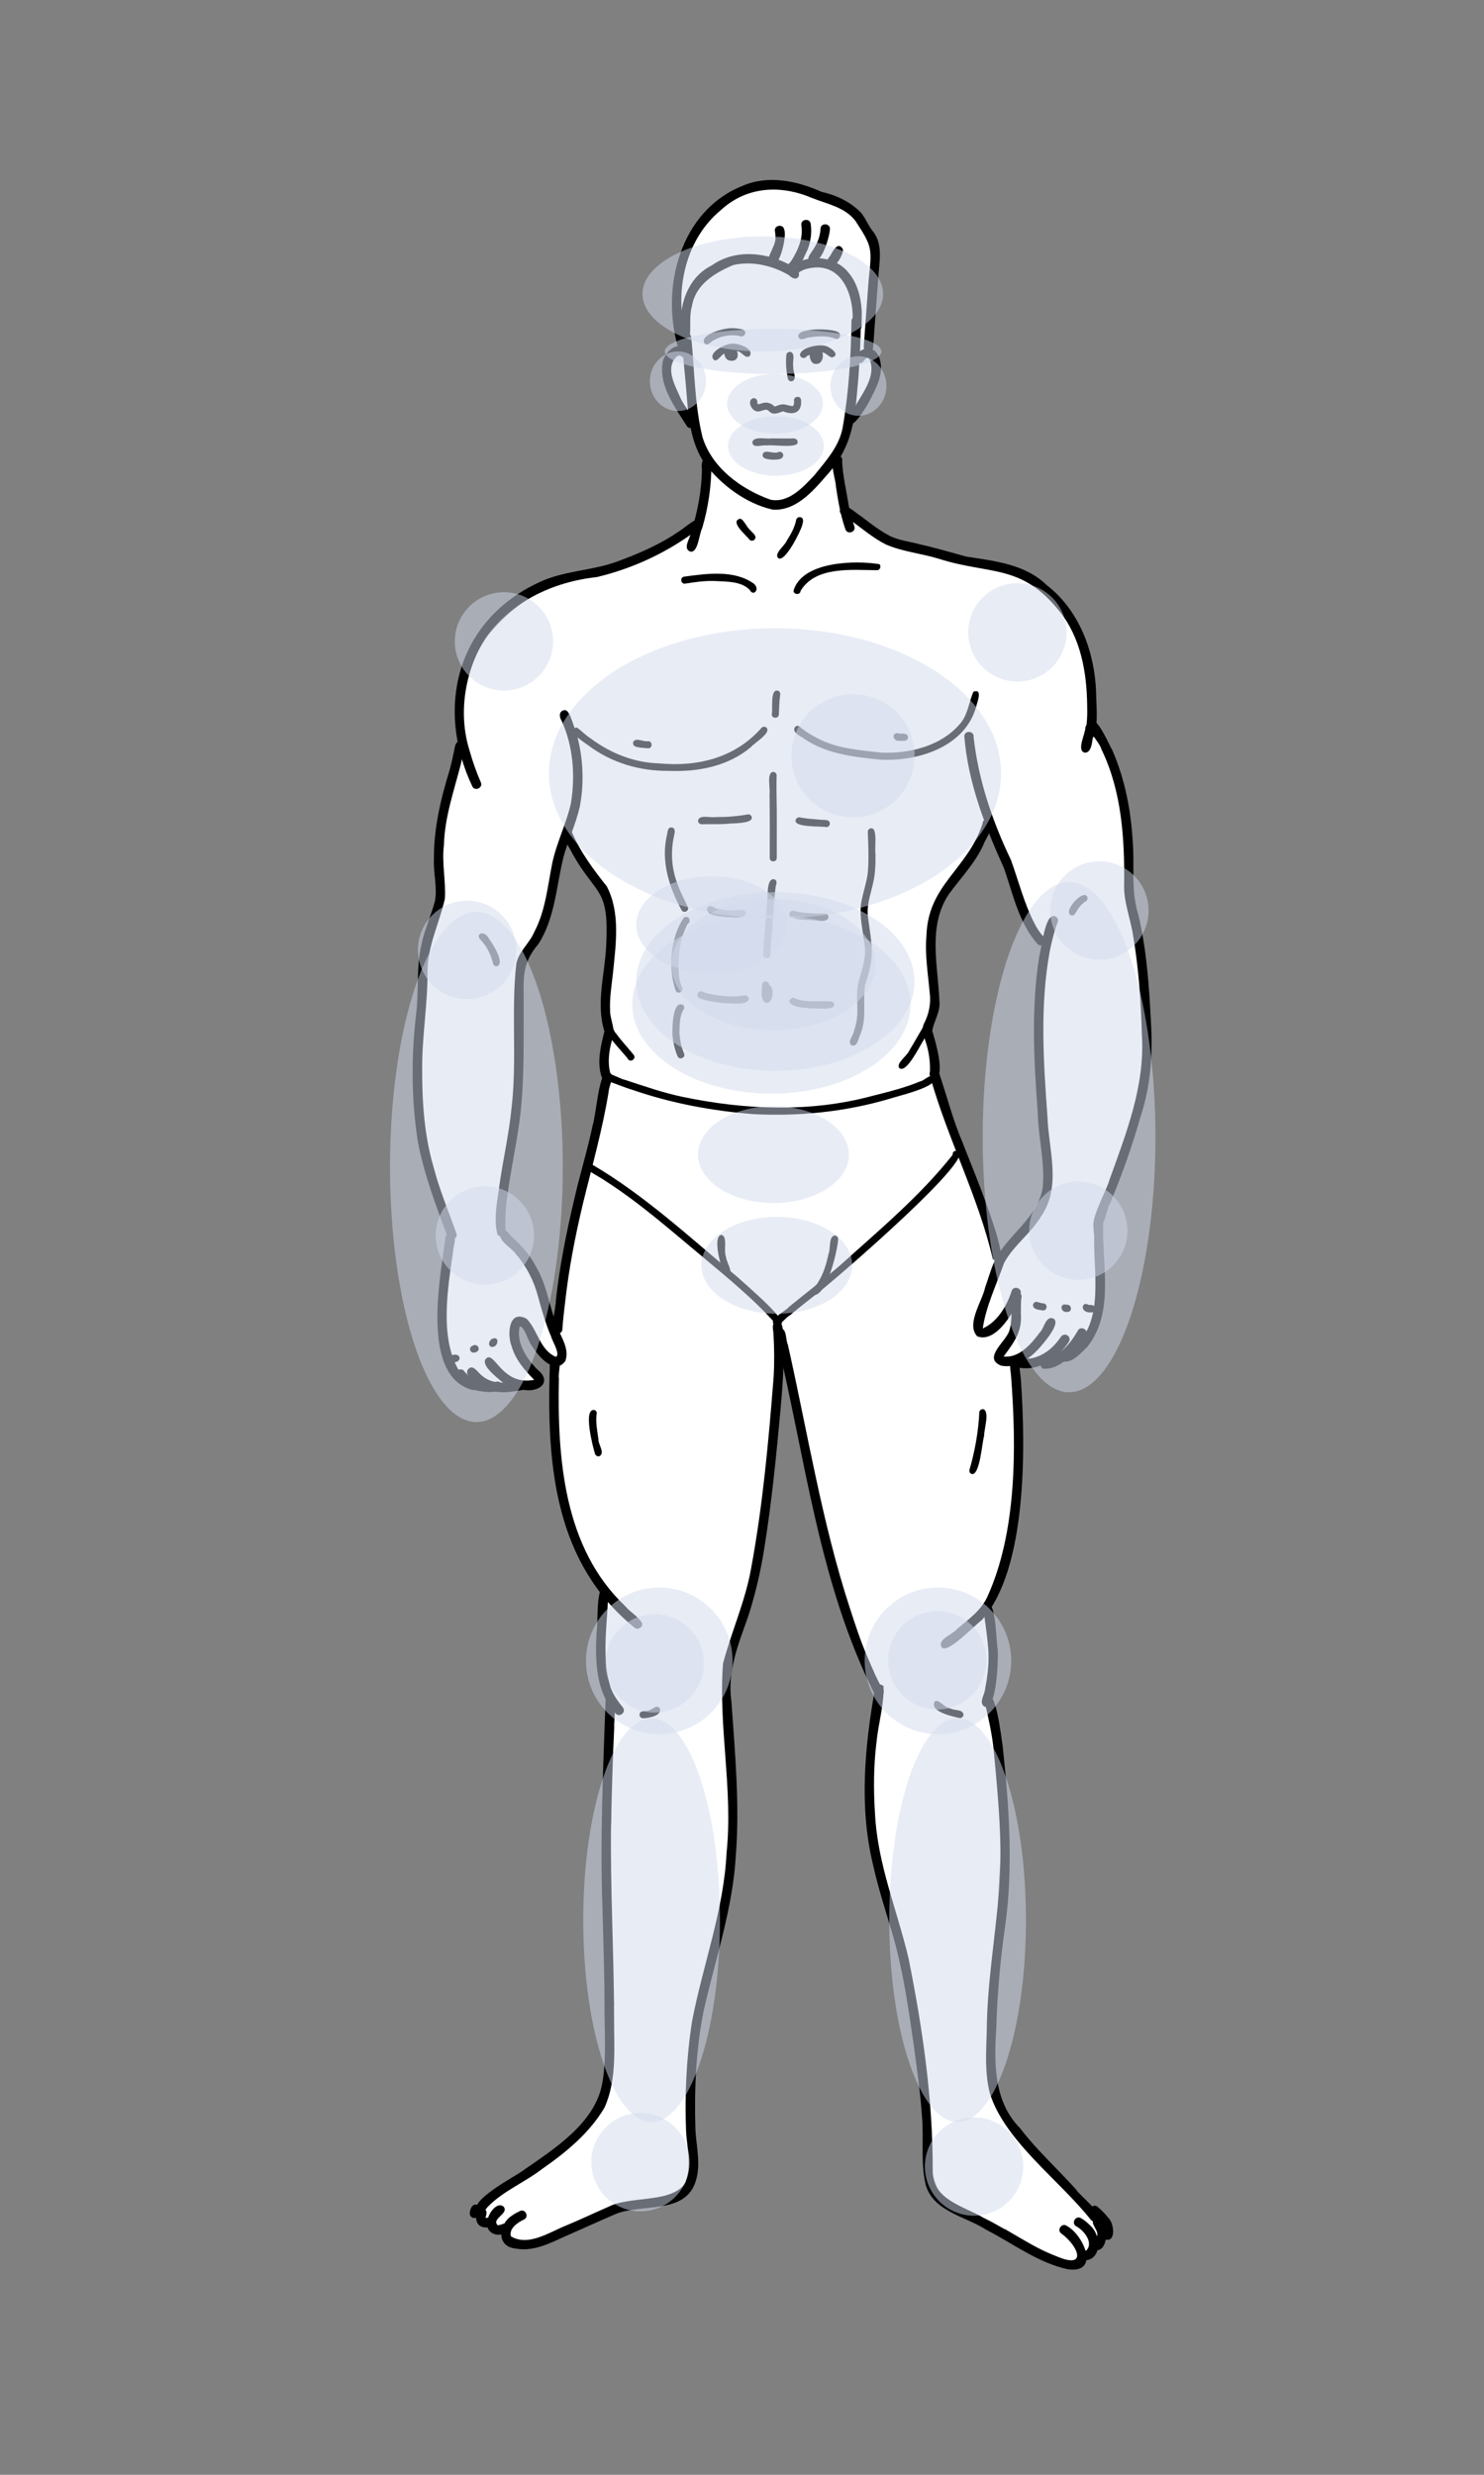 <svg id="eQDbjcCuvNx1" xmlns="http://www.w3.org/2000/svg" xmlns:xlink="http://www.w3.org/1999/xlink" viewBox="0 0 300 500" shape-rendering="geometricPrecision" text-rendering="geometricPrecision" project-id="3ee2de328afb4495810015712701de23" export-id="4456916f873149a389b75b2894769e23" cached="false">
  <rect x="0" y="0" width="300" height="500" fill="#808080" stroke="none"/>
  <g>
    <g>
      <path d="M123.917,191.123c.08-1.556.163-3.113.163-4.67-.441-.724-.12-2.377-.198-3.723-.056-.317-.118-.647-.164-.97-.039-.117-.086-.226-.141-.327-1.068-2.723-3.607-4.517-5.223-6.907-1.646-1.895-2.305-4.433-4.01-6.27-3.306,4.833-3.071,10.88-4.571,16.33-1.024,3.57-3.112,6.669-4.66,10-.618,1.883-.714,4.108-.905,6.021-.551,5.485.138,10.883.442,16.317-.106,3.582-.373,7.167-.761,10.729-.084.657-.18,1.315-.26,1.973-.049.393-.325.657-.651.76-.099,2.963-.414,5.934-.585,8.863-.299,1.173.444,5.527-1.665,4.686-.456,7.159,4.278,7.214,6.615,12.731c1.814,4.181,2.749,8.646,4.269,12.927.245,1.004.682,1.992.992,2.987.526-5.435,1.43-10.849,2.425-16.185c1.016-5.707,1.888-11.477,3.179-17.12.18-.315.459-.452.744-.458.617-6.285,2.84-12.265,3.651-18.499.243-3.637-.57-7.375.475-10.933.619-1.221-.185-2.461-.215-3.734-.42-2.826.444-5.584.738-8.371.164-2.05.215-4.104.316-6.157v0Zm87.184,52.531c2.152-3.902,1.23-8.702.848-12.945-.604-5.747-1.502-11.468-1.789-17.242-.155-6.478.33-13.192.934-19.587.137-.973.159-1.969-.094-2.925-3.155-5.076-4.879-10.843-6.88-16.453-1.419-2.68-2.876-5.337-3.991-8.169-.565,1.371-1.457,2.571-2.249,3.814-1.111,1.895-2.358,3.785-4.102,5.145-2.06,3.622-5.476,7.749-5.558,12.028-.057,4.858.584,9.643.113,14.477-.069,2.47-1.314,4.732-1.536,7.142.357,1.256,1.134,2.365,1.427,3.648.367,1.677.383,3.403.623,5.099.75,3.279,1.754,6.345,2.757,9.497c1.488,4.893,4.272,9.243,5.978,14.055c1.619,4.517,2.365,9.311,3.927,13.848c2.361-4.462,7.218-7.018,9.592-11.432v0Zm20.205-36.259c.82,8.967-1.502,17.573-4.803,25.829-.847,2.437-1.315,4.994-2.27,7.393-.579,1.563-1.384,3.067-1.896,4.638c0,.253-.119.479-.298.641-1.524,5.772,1.191,11.875-.331,17.727-.862,5.27-4.682,10.241-10.254,10.79-.768.117-1.546.149-2.313.271-.531.21-1.232.141-1.474-.452-.766.159-1.818.104-2.376.689-.244.53-.11,1.348-.156,2.019.01.045.017.091.02.141.471,6.394.141,12.827.059,19.234.046,7.681-.726,15.379-3.472,22.601-.77,2.28-1.838,4.524-2.429,6.858.924,3.231.714,6.708.932,10.041-.008,2.703-.74,5.344-.939,8.028.776,3.158,1.444,6.35,1.87,9.579c1.088,7.677,1.7,15.441.999,23.183-.446,6.583-.46,13.172-1.633,19.705-.561,6.713-.641,13.49-.59,20.221.319,4.709,1.646,9.414,4.338,13.331.311.455.621.91.934,1.364.391-.189.902-.138,1.176.259.818,1.197,1.633,2.396,2.447,3.596c1.831,2.761,4.043,5.208,6.521,7.383c3.065,2.938,10.708,7.775,5.326,12.076-.529.566-1.25.884-1.855,1.333-.509,1.306-1.852,2.089-3.164,1.348-4.343-1.974-8.409-4.523-12.529-6.923-.234.299-.624.463-1.073.265-1.803-.809-3.607-1.62-5.432-2.38-1.853-.744-3.827-1.45-5.139-3.037-2.562-2.822-3.408-6.771-3.542-10.477.067-2.036-.545-4.392.179-6.3.023-.032.048-.06.074-.087-.061-.375-.119-.75-.175-1.124-.722-5.73-1.663-11.43-2.306-17.169-.467-8.328-3.206-16.257-4.975-24.356-.146-.544-.259-1.096-.375-1.646-.162-.109-.292-.283-.361-.532-2.634-8.97-3.937-18.42-3.309-27.765.085-3.572.829-7.103.844-10.668-.138-1.926-.673-3.789-1.212-5.634-1.602-5.761-4.316-11.128-6.033-16.852-1.854-6.308-3.549-12.674-4.811-19.13-1.326-6.665-2.795-13.285-3.997-19.97-1.205-5.236-1.884-10.656-4.144-15.554-.224,6.074-.703,12.15-1.187,18.199-.433,5.854-.56,11.739-1.469,17.546-1.391,9.109-2.48,18.413-6.271,26.896-.741,2.095-1.169,4.282-1.659,6.445-.025,4.707-.273,9.411-.139,14.119.254,7.399.991,14.656.999,22.042-.128,5.333-1.35,10.566-2.353,15.785-1.082,4.688-1.842,9.45-3.261,14.053-1.759,6.229-2.234,12.737-2.293,19.184-.005.213-.008.427-.012.64.221.167.368.422.351.732-.056,1-.089,2.001-.122,3.002-.715,5.547,2.493,13.937-4.267,16.611-3.267,1.466-6.975,1.122-10.355,2.171-4.543,1.363-18.489,10.882-22.16,6.7-.355-.497-.377-1.131-.301-1.717-1.266.139-2.861.072-3.586-1.149-2.348-.181-2.625-2.533-.989-3.922c2.62-2.787,6.296-4.191,9.25-6.562c3.384-2.588,6.745-5.228,9.681-8.321c1.679-1.86,3.771-3.435,4.869-5.737.268-.596.604-1.2.654-1.86-.011-.408.218-.695.523-.835.115-.814.209-1.618.268-2.373.227-3.898.073-7.805.022-11.707.074-.865-.382-2.392.591-2.744-.131-3.484-.367-6.964-.677-10.429-.421-8.398-.532-16.827-.531-25.232-.002-.482.298-.777.659-.881.008-7.583.019-15.167-.1-22.746-.119-3.267-1.101-6.236-1.448-9.436-.567-4.704.234-9.431.483-14.131-.009-.336.028-.622.099-.863-6.354-8.238-7.645-16.121-9.3-26.309-1.322-6.743-1.436-13.576-.903-20.387-.434.199-1.012.091-1.259-.387-.041-.108-.081-.216-.12-.324-.507-.311-.808-.951-1.176-1.402-1.042-1.604-1.671-3.464-2.927-4.929-3.695-3.818-3.389,2.201-2.732,4.559.469,2.146,1.369,4.49,3.303,5.709c1.237.5.704,1.773-.205,1.87-.001.001-.002.002-.004.001-.94.378-2.589-.364-3.54-.127-2.24.179-4.462.692-6.721.531-11.468.152-6.603-22.771-5.723-29.831.117-.514.088-1.174.293-1.681-4.138-10.92-7.24-22.377-6.768-34.128.151-4.197.732-8.589,1.082-12.727.186-3.765.027-7.568.846-11.277.687-3.928,2.822-7.595,2.58-11.658-.231-9.342.968-18.837,3.918-27.711.17-2.954-.616-5.926-.138-8.891.632-5.037,2.635-9.921,5.622-14.019c2.44-2.957,5.326-5.614,8.621-7.595.226-.226.556-.391.92-.529.269-.149.539-.292.814-.431c1.165-.465,3.091-1.894,4.458-1.654.524-.221,1.048-.44,1.577-.646c2.746-.992,5.58-1.803,8.423-2.427.239-.002.432.07.578.186.406-.161.813-.324,1.219-.486c7.04-3.363,14.174-4.339,16.942-10.993.231-1.243.461-2.487.738-3.721.731-2.66.451-5.315-.59-7.832-.663-2.701-2.037-5.109-3.351-7.547c0,0-.001,0-.001-.001-.042-.048-.079-.101-.113-.16-.041-.092-.081-.184-.121-.275c0,0,0-.001-.001-.002-.592-1.109-1.163-2.228-1.641-3.387-.442-.61-.513-1.151-.389-1.556-3.362-9.049,1.043-4.83.745-13.562-.211-5.114-1.073-10.608,1.582-15.276c2.826-5.374,7.374-9.644,12.897-12.155c3.591-1.496,7.404-.615,10.937.573c18.917,6.062,12.982,16.209,12.204,30.849.162.153.267.376.268.672-.105,1.165.615,2.243,1.062,3.284c1.121,2.897-1.424,5.429-2.65,7.839-.746,1.849-1.719,3.563-2.748,5.264-.895,2.03-1.456,4.233-1.785,6.424.002,3.481.749,6.902,1.422,10.331c3.334,1.805,5.972,4.753,9.613,6.014c2.455,1.244,5.067,2.084,7.765,2.616c3.684.957,7.385,1.858,11.036,2.858c2.482.691,5.191.511,7.517,1.738c4.511,2.296,7.787,6.39,10.11,10.801c3.63,6.134,3.537,12.529,3.382,19.384.032.326.103.64.204.943c0,.001,0,.001.001,0c.845.48,1.619,1.913,2.207,2.401c1.749,2.321,2.711,5.15,3.52,7.915c1.888,5.345,1.43,11.207,1.301,16.73-.074,3.154.853,6.151,1.607,9.173c1.148,7.739,1.887,15.573,2.27,23.391Z" clip-rule="evenodd" fill="#fff" fill-rule="evenodd"/>
      <g>
        <path d="M156.177,102.956c-5.405-1.219-10.395-4.992-13.743-9.348-2.83-4.149-3.258-9.236-3.642-14.102-.298-3.749-.746-7.491-.945-11.245-.001-1.221,1.908-1.242,1.904,0c.672,6.678.667,13.513,2.259,20.044c1.922,6.244,7.838,10.548,13.77,12.66c3.664.711,6.561-2.532,8.845-4.941c2.332-2.884,5.024-5.848,5.719-9.605c1.24-7.105,1.686-14.324,1.786-21.522-.018-1.219,1.927-1.243,1.905,0-.058,3.788-.22,7.569-.502,11.347-.727,8.024-.841,13.751-6.597,19.998-2.734,3.165-6.19,7.062-10.759,6.714Z" clip-rule="evenodd" fill-rule="evenodd"/>
        <path d="M138.875,86.118c-2.464-3.922-5.963-8.493-4.819-13.375.709-1.937,3.002-3.889,4.922-2.202c1.42.59.115,2.572-1.04,1.594-.712-.745-1.327.055-1.774.663-1.302,2.349.323,5.133,1.28,7.337.794,1.955,2.535,3.564,3.129,5.529-.076.803-1.236,1.131-1.698.454Z" clip-rule="evenodd" fill-rule="evenodd"/>
        <path d="M171.272,85.703c-1.23-1.253,1.434-2.941,1.917-4.153c1.549-2.582,4.066-6.113,2.473-9.141-.816-.476-1.011,1.053-1.83.943-.519,0-.952-.433-.952-.952.091-1.025,1.162-1.699,2.074-1.951c2.944-.479,3.57,3.53,2.897,5.654-.083,1.561-4.859,11.103-6.579,9.6Z" clip-rule="evenodd" fill-rule="evenodd"/>
        <path d="M172.29,66.021c0-.002,0-.004-.001-.006-.005-.036-.007-.073-.005-.073.671-6.049-2.102-13.717-9.526-11.531-.475.167-.922.399-1.342.677-1.05.641-2.031-1.026-.962-1.644c3.351-2.129,8.375-1.607,10.961,1.5c1.852,2.124,2.604,4.979,2.78,7.741.06,1.071-.061,2.14-.009,3.209.014,1.156-1.767,1.271-1.897.122c0-.001.001.005.001.005Z" clip-rule="evenodd" fill-rule="evenodd"/>
        <path d="M137.674,67.885c-.622-5.417.949-11.634,6.178-14.239c4.847-3.472,11.335-2.687,16.313.132c2.428,1.042,1.264,3.771-.688,1.813-3.299-1.94-7.418-2.891-11.193-2.058-3.72,1.546-7.718,3.966-8.392,8.291-.642,2.121-.127,4.475-.521,6.514-.466.657-1.631.364-1.697-.453Z" clip-rule="evenodd" fill-rule="evenodd"/>
        <path d="M159.27,55.091c-1.022-.885.355-1.804.816-2.575.965-1.591,1.807-3.33,1.978-5.206.032-.611.03-1.224-.065-1.829-.18-1.218,1.73-1.482,1.887-.259.264,1.789.012,3.628-.665,5.302-.698,1.289-2.071,5.474-3.951,4.567Z" clip-rule="evenodd" fill-rule="evenodd"/>
        <path d="M163.645,52.813c-1.145-1.083,2.064-2.576,2.239-6.693.158-1.219,2.067-.964,1.887.259-.133,1.631-1.813,7.812-4.126,6.434Z" clip-rule="evenodd" fill-rule="evenodd"/>
        <path d="M167.367,53.65c-.688-.692.06-1.412.487-1.995.53-.983,1.603-3.06,2.578-1.221.034,1.025-1.784,4.434-3.065,3.216Z" clip-rule="evenodd" fill-rule="evenodd"/>
        <path d="M174.614,70.086c.297-4.488.675-8.978.982-13.429.667-6.458.856-6.661-2.691-12.062-2.135-2.768-5.746-3.382-8.797-4.615-6.38-2.703-13.246-2.323-18.484,2.559-6.611,5.498-8.902,14.729-7.494,22.957-.108,1.288,1.601,5.006.093,5.328-.503.139-1.031-.166-1.171-.665-3.488-12.145.437-27.535,13.001-32.589c5.245-2.285,11.06-1.038,16.093,1.214c2.968.64,5.905,2.066,8,4.289.942,1.183,1.433,2.654,2.427,3.803c1.964,2.616,1.176,6.058.996,9.079-.369,4.694-.72,9.491-1.049,14.131c0,1.219-1.91,1.242-1.906,0Z" clip-rule="evenodd" fill-rule="evenodd"/>
        <path d="M155.681,53.752c-1.657-.615,1.301-3.981,1.076-5.81.02-.427-.031-.851-.104-1.271-.184-1.217,1.724-1.483,1.887-.259.564,1.32-.965,8.114-2.859,7.34Z" clip-rule="evenodd" fill-rule="evenodd"/>
        <path d="M139.508,111.435c-1.541-.666.008-2.616.143-3.761c1.372-4.157,2.194-8.525,2.243-12.908-.405-3.174,2.398-3.083,1.925-.893-.012,4.347-.635,8.692-1.877,12.861-.619,1.118-.809,5.098-2.434,4.701Z" clip-rule="evenodd" fill-rule="evenodd"/>
        <path d="M170.886,106.887c-.973-2.779-1.457-5.688-1.899-8.589.01-1.436-1.927-6.459.594-6.253.497.137.808.672.665,1.172.126,3.004.878,5.991,1.332,8.967.293,1.421.688,2.82,1.146,4.197.341,1.174-1.501,1.706-1.838.506Z" clip-rule="evenodd" fill-rule="evenodd"/>
        <path d="M95.455,158.821c-7.486-15.864-3.077-33.364,13.332-41.075c5.019-2.471,10.739-2.378,15.937-4.277c4.25-1.562,8.635-3.432,12.34-5.989c1.208-.747,2.26-1.751,3.515-2.408c1.439-.576,2.168,1.784.505,1.877-6.035,4.604-13.087,7.907-20.472,9.652-8.864.963-17.398,4.991-22.558,12.448-4.104,6.571-5.475,15.149-3.135,22.579.619,2.2,1.374,4.358,2.292,6.452.494,1.113-1.286,1.895-1.756.741Z" clip-rule="evenodd" fill-rule="evenodd"/>
        <path d="M220.182,149.449c-.503-.069-.899-.561-.815-1.073.372-1.942.48-3.911.412-5.885-.081-6.624-1.291-13.591-5.518-18.893-7.792-9.798-14.044-7.382-24.498-10.712-3.538-1.08-7.327-1.415-10.722-2.903-2.545-1.283-4.868-3.288-7.124-4.895-.673-.658-2.041-.814-2.154-1.87.514-2.376,3.199.454,4.256,1.039c2.031,1.55,3.858,3.004,6.084,4.132c1.88.835,3.96,1.064,5.936,1.601c3.133.708,6.209,1.624,9.303,2.465c5.712.884,11.886,1.514,16.243,5.744c6.59,5.105,9.641,13.342,9.998,21.478-.052,1.712.837,9.942-1.401,9.772Z" clip-rule="evenodd" fill-rule="evenodd"/>
        <path d="M100.601,249.474c-.915-3.159-.041-6.796.358-10.046.753-5.217,1.941-10.369,2.458-15.618c1.132-9.679-.121-19.403.951-29.05.458-2.506,2.667-4.16,3.635-6.455c2.261-4.272,2.686-9.139,3.616-13.802.867-4.226,2.901-8.12,3.816-12.322.877-5.507.44-11.446-1.897-16.554-.49-.703-.595-1.95.481-2.125c1.118-.399,1.785,2.961,2.23,3.75c1.614,5.021,1.962,10.593.95,15.772-.796,3.449-2.321,6.675-3.275,10.077-1.473,5.933-1.692,12.328-5.08,17.622-3.737,4.324-2.876,7.611-2.983,12.914-.025,6.502.112,13.022-.469,19.506-.485,5.773-1.826,11.428-2.645,17.157-.463,2.808-.723,5.655-.519,8.5.047.808-1.079,1.281-1.627.674Z" clip-rule="evenodd" fill-rule="evenodd"/>
        <path d="M90.486,249.873c-2.342-6.274-4.747-12.554-6.002-19.156-1.348-8.551-1.362-17.335-.351-25.924.566-4.641-.014-9.379,1.075-13.971.6-3.033,1.963-5.841,2.726-8.824.495-2.764-.337-5.558-.215-8.344-.061-6.193,1.365-12.209,3.18-18.087.404-1.514.74-3.044,1.034-4.582.086-.404.229-.855.589-1.098.883-.677,2.055.548,1.297,1.394-.239,1.079-.415,2.115-.679,3.18-1.379,5.365-3.258,10.688-3.396,16.275-.465,3.645.427,7.264.184,10.886-1.107,4.872-3.504,9.538-3.509,14.638.062,6.626-1.13,13.161-1.073,19.79-.016,6.719.428,13.482,2.363,19.949c1.165,4.49,2.988,8.768,4.532,13.133.48,1.105-1.29,1.905-1.755.741Z" clip-rule="evenodd" fill-rule="evenodd"/>
        <path d="M105.796,280.784c-1.573-.217-3.122-.724-4.415-1.665-.901-.815-4.451-3.474-3.055-4.692c1.692-1.474,3.167,5.615,9.673,4.354-1.938-1.927-3.805-4.086-4.562-6.77-.947-2.319-.644-7.553,3.026-5.569c2.236,2.275,2.663,6.311,5.906,7.686c0,0,.008.025.008.025.986-.545-.755-3.217-.971-4.134-1.142-2.672-1.928-5.472-2.696-8.269-.81-3.03-2.304-5.914-4.346-8.298-.967-1.362-2.893-2.21-3.332-3.85c0-.519.433-.952.952-.952.855.063,1.117,1.088,1.802,1.506c1.833,1.706,3.491,3.618,4.627,5.864c1.992,3.329,2.512,7.226,3.808,10.833.646,2.651,3.124,5.375,2.045,8.154-2.188,2.948-5.535-1.109-6.761-3.12-.723-.802-1.485-3.963-2.443-3.905-.792,3.23,1.375,6.498,3.568,8.711c3.192,2.563.206,4.715-2.834,4.091Z" clip-rule="evenodd" fill-rule="evenodd"/>
        <path d="M100.263,281.162c-2.265-.276-4.172-1.673-5.645-3.348-.337-.396-.224-1.03.172-1.336.815-.642,1.496.384,2.012.856c3.898,4.312,9.693-.108,9.975,2.529.002.578-.524,1.011-1.088.952-1.787.278-3.618.685-5.426.347Z" clip-rule="evenodd" fill-rule="evenodd"/>
        <path d="M96.701,281.004c-1.3-.185-5.535-2.513-4.286-4.073.357-.357.992-.38,1.347,0c1.631,2.105,4.278,2.777,6.807,2.185.519,0,.952.433.952.953-.163,1.642-3.651,1.134-4.82.935Z" clip-rule="evenodd" fill-rule="evenodd"/>
        <path d="M95.298,280.763c-10.162-2.969-6.356-22.4-5.298-30.297-.043-.668.365-1.39,1.118-1.283c1.553.443.462,2.592.481,3.732-1.087,7.234-2.718,17.197,1.045,23.753.757,1.13,1.995,2.258,3.431,2.216c1.778.335.851,2.37-.777,1.879Z" clip-rule="evenodd" fill-rule="evenodd"/>
        <path d="M209.736,190.713c-3.765-4.235-4.955-10.079-6.768-15.298-3.837-8.451-7.311-17.419-8.033-26.741.165-1.209,2.065-.972,1.887.258.962,8.626,3.78,16.979,7.533,24.779c1.577,4.324,2.663,8.831,4.815,12.934.505.993,1.124,1.932,1.914,2.722.873.853-.481,2.234-1.348,1.346Z" clip-rule="evenodd" fill-rule="evenodd"/>
        <path d="M219.325,152.072c-1.803-.364.133-3.851.096-5.155.3-1.193,2.181-.681,1.837.506-.54,1.247-.204,4.62-1.933,4.649Z" clip-rule="evenodd" fill-rule="evenodd"/>
        <path d="M221.602,248.352c-2.136-.377,2.322-8.248,2.618-9.81c3.398-9.447,7.268-19.139,6.62-29.356-.182-6.669-.632-13.345-1.737-19.926-.51-3.574-1.993-7.002-1.851-10.65.106-9.233-.498-18.812-4.593-27.226-.325-1.542-4.445-5.286-1.756-5.859c1.353.315,3.195,4.72,3.968,6.063c2.539,5.817,3.766,12.172,4.119,18.491.396,4.913-.41,9.937,1.126,14.702c1.68,7.095,2.189,14.408,2.55,21.671.393,6.463-.028,12.928-2.083,19.105-1.667,5.895-3.734,11.679-6.073,17.339-.859,1.196-1.283,5.883-2.908,5.456Z" clip-rule="evenodd" fill-rule="evenodd"/>
        <path d="M197.556,269.988c-2.304-2.463.986-7.046,1.587-9.844.63-1.784,1.128-3.619,1.907-5.345c2.611-5.332,8.655-8.583,9.73-14.77.526-5.043-.877-10.087-.983-15.137-.802-10.591-1.366-21.317.318-31.853.508-1.546,1.154-9.201,3.412-7.804.587.467.325,1.107.064,1.669-.577,1.695-.997,3.435-1.359,5.188-2.042,11.041-1.292,22.394-.484,33.506.233,6.727,2.896,14.111-1.284,20.152-2.063,3.461-5.564,5.857-7.465,9.383-1.506,4.27-3.696,8.814-4.326,13.253c2.902-1.248,4.897-4.573,5.82-7.517.315-1.187,2.175-.683,1.837.506-.869,3.113-4.905,10.139-8.774,8.613Z" clip-rule="evenodd" fill-rule="evenodd"/>
        <path d="M202.348,275.903c-3.745-1.554,1.021-4.865,1.672-7.004.696-2.063.348-4.276.508-6.409-.029-.665.262-1.492,1.048-1.48.664-.012,1.156.729.872,1.331-.078.998-.061,2.001-.075,3.001.296,3.792-1.417,5.869-3.486,8.73c3.214.326,5.613-2.592,7.357-4.918.858-.828,1.167-3.417,2.718-2.748c1.646.963-2.249,5.252-3.083,6.206-1.931,2.014-4.596,3.927-7.531,3.291Z" clip-rule="evenodd" fill-rule="evenodd"/>
        <path d="M207.192,276.437c-1.129-.007-3.723-.318-2.331-1.935.276-.214.603-.227.93-.161c2.067.541,4.185-.091,5.887-1.31c1.075-.75,1.946-1.746,2.703-2.81.248-.497.88-.752,1.374-.449.43.252.628.87.341,1.303-1.94,2.971-5.222,5.47-8.904,5.362Z" clip-rule="evenodd" fill-rule="evenodd"/>
        <path d="M210.932,276.541c-.767-.276-.752-1.473,0-1.755c1.016-.07,1.903-.543,2.754-1.099c1.775-1.239,3.161-2.992,4.213-4.87.603-1.07,2.27-.104,1.645.962-1.773,2.97-4.823,6.936-8.612,6.762Z" clip-rule="evenodd" fill-rule="evenodd"/>
        <path d="M214.916,275.049c-.712-.381-.572-1.562.228-1.741c8.404-4.206,5.955-15.275,6.037-22.987.171-1.182-.805-3.678.882-3.916.513,0,.959.433.953.952-.273,8.188,2.333,17.82-3.22,24.765-1.221,1.147-3.063,3.368-4.88,2.927Z" clip-rule="evenodd" fill-rule="evenodd"/>
        <path d="M121.508,217.211c-.816-2.947-.032-5.975.678-8.828-1.779-5.716.129-11.643.363-17.447.574-11.702-1.87-9.758-6.743-18.307-.697-1.434-1.757-2.786-2.078-4.359-.012-1.155,1.785-1.275,1.899-.106c1.74,4.035,4.331,7.516,7.046,10.917c2.743,5.289,1.838,11.564,1.273,17.268-.274,2.578-.729,5.161-.614,7.762-.02,2.051,1.323,4.053.384,6.033-.593,2.114-.911,4.403-.373,6.561.335,1.17-1.514,1.71-1.835.506Z" clip-rule="evenodd" fill-rule="evenodd"/>
        <path d="M187.971,216.913c.128-2.09-.132-4.191-.761-6.189-.412-1.322-1.092-2.772-.329-4.1.908-1.78,1.33-3.95,1.079-5.896-.337-3.845-.998-7.684-.681-11.557.265-10.441,8.252-13.38,11.353-22.762-.024-.875,1.19-1.3,1.709-.581.64,1.561-1.022,3.374-1.537,4.843-1.678,3.705-4.525,6.637-6.907,9.871-4.457,6.502-2.249,14.614-1.979,21.897.168,2.093-1.178,3.922-1.456,5.853.484,1.563,2.862,9.357.46,9.572-.5.001-.975-.432-.951-.951Z" clip-rule="evenodd" fill-rule="evenodd"/>
        <path d="M112.61,269.449c-1.736-.16-.15-5.393-.241-6.718.76-6.88,2.11-13.674,3.715-20.403c1.122-5.005,2.685-9.936,3.719-14.955.697-2.073,1.195-10.051,2.753-10.704c2.257-.19.503,2.676.492,3.853-1.254,7.765-3.429,15.311-5.272,22.944-1.531,6.448-2.795,12.962-3.522,19.554-.229,1.868-.452,3.737-.569,5.616-.038.516-.582.879-1.075.813v0Zm10.491-50.957c.103-.032.2-.084.286-.152-.086.063-.182.113-.286.152Z" clip-rule="evenodd" fill-rule="evenodd"/>
        <path d="M128.296,328.86c-15.961-12.888-17.708-32.313-17.191-51.443.131-1.07-.342-3.331,1.344-3.099c1.324.422.308,3.02.537,4.142-.335,16.134.951,34.273,13.4,46.033c1.087,1.313,2.686,2.086,3.435,3.484.143.797-.9,1.427-1.525.883Z" clip-rule="evenodd" fill-rule="evenodd"/>
        <path d="M124.416,346.138c-3.972-4.312-4.102-10.475-3.834-16.012.362-3.072-.031-6.146.821-9.019.314-.404.932-.497,1.336-.172.637.468.214,1.17.191,1.788-.23,6.081-1.319,12.282.504,18.202.543,1.505,1.485,2.819,2.49,4.048.761.959-.753,2.152-1.508,1.165Z" clip-rule="evenodd" fill-rule="evenodd"/>
        <path d="M96.585,447.121c-2.371-2.354,7.461-7.294,9.123-8.577c6.279-4.369,14.467-9.479,16.018-17.5.955-5.27.43-10.658.482-15.982-.014-6.469-.248-12.934-.413-19.4-.514-14.09.128-28.366.632-42.348c2.778-1.882,1.598,4.362,1.738,5.661-.301,6.482-.486,12.969-.632,19.456-.192,13.019.585,26.025.607,39.042-.048,6.121.647,12.573-1.923,18.314-3.003,5.124-7.777,9.059-12.606,12.409-3.54,2.734-7.875,4.449-11.01,7.663-.555.597-1.025,1.805-2.016,1.262Z" clip-rule="evenodd" fill-rule="evenodd"/>
        <path d="M104.178,454.278c-3.937-.414-3.402-4.956-.657-6.66.5-.366,1.058-.659,1.616-.924c1.128-.495,1.88,1.276.742,1.755-1.262.586-3.104,1.855-2.56,3.451-.031-.025-.045-.099-.069-.101c3.525,2.175,7.853-.838,11.229-2.182c2.905-1.205,5.738-2.559,8.618-3.809c4.25-2.253,14.189-.608,15.596-5.309c1.153-3.19.184-6.571.004-9.839-.293-7.402.063-14.886,1.194-22.21c2.17-11.404,6.426-22.448,6.991-34.132c1.329-12.858-1.696-25.477-.719-38.219c1.702-6.448,4.49-12.561,5.667-19.155c2.363-12.75,3.536-25.694,4.554-38.611.182-2.926.154-5.863-.018-8.789-.004-.922-.576-2.231.667-2.499c1.661-.011,1.064,2.374,1.29,3.465.267,4.699-.107,9.391-.517,14.07-.863,9.424-1.788,18.848-3.293,28.196-.734,4.694-1.816,9.333-3.281,13.853-1.999,5.631-4.257,11.117-3.365,17.188.714,10.413,1.703,20.806.87,31.238-.618,10.651-4.192,20.948-6.501,31.263-1.581,7.936-1.907,16.119-1.643,24.193.236,3.518,1.186,7.167-.094,10.59-2.396,6.425-11.209,3.978-16.386,6.364-3.377,1.446-6.715,2.989-10.088,4.453-3.06,1.418-6.391,3.052-9.847,2.36Z" clip-rule="evenodd" fill-rule="evenodd"/>
        <path d="M100.259,451.452c-4.059-.973-.24-7.388,1.574-5.595c1.067,1.405-2.559,2.393-1.216,3.724.8.038,1.842-.998,2.356.167.441,1.38-1.695,1.906-2.714,1.704Z" clip-rule="evenodd" fill-rule="evenodd"/>
        <path d="M97.546,449.927c-1.382-.348-1.557-2.087-.989-3.184.208-.474.765-.712,1.248-.507.848.353.502,1.203.34,1.861c2.584-.389,1.913,2.535-.599,1.83Z" clip-rule="evenodd" fill-rule="evenodd"/>
        <path d="M94.977,447.2c0-.837.498-2.13,1.546-1.718.759.315.588,1.109.358,1.718.012,1.233-1.915,1.233-1.904,0Z" clip-rule="evenodd" fill-rule="evenodd"/>
        <path d="M200.704,254.376c-2.955-12.697-9.167-24.34-12.664-36.877-.652-1.58,1.665-1.974,1.928-.35c1.54,4.637,2.759,9.379,4.706,13.878.466,1.491,11.941,28.412,6.03,23.349Z" clip-rule="evenodd" fill-rule="evenodd"/>
        <path d="M190.334,332.757c-.891-1.535,2.274-2.543,3.074-3.586c2.272-1.932,4.864-3.719,6.16-6.499c6.009-13.117,5.908-30.203,4.844-44.411-.065-1.043-.328-2.107-.16-3.147.246-1.048,1.912-.893,1.893.222-.116,1.173.167,2.361.245,3.536.922,13.355,1.33,38.21-7.938,48.471-1.332.9-7.072,7.079-8.118,5.414Z" clip-rule="evenodd" fill-rule="evenodd"/>
        <path d="M199.16,344.859c-1.523-.657-.003-2.597.007-3.772.493-2.466.767-4.985.651-7.501-.159-2.228-.464-4.443-.764-6.655-.072-.949-.806-2.678.685-2.801c1.633-.289,1.629,7.728,1.965,9.179.104,1.818-.165,11.956-2.544,11.55Z" clip-rule="evenodd" fill-rule="evenodd"/>
        <path d="M220.519,448.486c-6.29-7.977-17.32-15.823-20.396-25.498-1.066-4.093-.777-8.356-.647-12.538.057-9.536,1.713-19.008,2.5-28.472.747-9.39-.201-18.792-1.07-28.133-.34-3.559-1.112-6.807-1.89-10.205c2.148-4.683,3.457,8.005,3.685,9.161c1.288,12.116,2.184,24.365.479,36.487-.961,6.674-1.569,13.389-1.763,20.13-.462,7.215-.641,15.089,4.829,20.594c3.384,4.44,7.551,8.184,11.27,12.329.82,1.372,5.909,5.063,4.338,6.317-.416.325-.999.228-1.335-.172Z" clip-rule="evenodd" fill-rule="evenodd"/>
        <path d="M176.867,342.363c-11.421-22.506-14.073-48.172-19.985-72.407-.283-.691-.058-1.666.83-1.665c1.437.219,1.05,2.33,1.559,3.378c3.994,17.732,6.848,35.784,12.491,53.097c1.115,3.452,2.244,6.901,3.698,10.229.972,2.257,1.835,4.372,3.052,6.407.625,1.031-1.016,2.049-1.645.961Z" clip-rule="evenodd" fill-rule="evenodd"/>
        <path d="M215.825,458.472c-6.013-1.326-11.011-5.175-16.402-7.949-4.278-2.775-10.884-3.713-12.333-9.285-1.022-4.497-.284-9.198-.72-13.768-.314-4.768-1.025-9.496-1.639-14.232-1.089-7.483-2.14-15.019-4.252-22.296-1.394-4.726-2.935-9.418-3.999-14.233-2.824-11.669-1.673-23.76.385-35.446.123-.813,1.206-1.288,1.759-.549.117,3.645-1.081,7.564-1.437,11.301-.588,4.692-.615,9.67-.303,14.34.459,10.132,4.485,19.563,6.79,29.326c2.833,14.122,4.926,28.457,4.882,42.883-.124,5.862,6.21,7.112,10.293,9.524c4.992,2.434,9.541,5.798,14.75,7.768c6.336,2.724,4.406-2.105.935-4.617-.996-.757.199-2.254,1.163-1.507c3.47,1.926,6.758,9.697.128,8.74v0ZM178.453,342.05c.054-.046.128-.116.16-.159.018-.026.036-.053.054-.079.006-.011.012-.023.017-.034-.059.101-.137.193-.231.272v0Z" clip-rule="evenodd" fill-rule="evenodd"/>
        <path d="M219.247,456.681c-1.523-.092-1.163-2.597.336-1.979c1.581-1.586-.472-4.095-2.025-4.913-1.071-.607-.102-2.273.961-1.645.742.403,1.362.972,1.954,1.568c2.11,1.849,2.337,6.865-1.226,6.969Z" clip-rule="evenodd" fill-rule="evenodd"/>
        <path d="M221.707,454.636c-1.795-.589-.119-1.755.033-2.782.539-1.35-1.619-2.566-.492-3.674c2.85-1.139,3.303,6.437.459,6.456Z" clip-rule="evenodd" fill-rule="evenodd"/>
        <path d="M223.251,452.406c-1.148-1.862,1.533-1.569-2.555-5.059-.977-.749.198-2.277,1.163-1.509.804.681,1.555,1.419,2.199,2.254c1.194,1.072,1.644,5.214-.807,4.314Z" clip-rule="evenodd" fill-rule="evenodd"/>
        <path d="M144.328,72.708c-1.386-1.346,2.112-3.137,3.257-3.213c1.141-.4,4.997.865,3.983,2.408-.937.758-1.611-1.001-2.656-.971-3.117-.531-3.481,2.423-4.584,1.776Z" clip-rule="evenodd" fill-rule="evenodd"/>
        <path d="M147.387,72.819c-1.105-.234-1.439-2.562.006-2.37c1.678-1.453,2.904,3.074-.006,2.37Z" clip-rule="evenodd" fill-rule="evenodd"/>
        <path d="M161.726,71.626c.225-1.479,3.98-2.159,5.206-1.717.917.22,3.117,1.819,1.254,2.32-.773-.162-1.256-1.069-2.133-1.047-1.047.005-2.096.307-3.006.819-.344.602-1.341.325-1.321-.375Z" clip-rule="evenodd" fill-rule="evenodd"/>
        <path d="M164.888,73.527c-1.415.061-1.743-3.354-.15-3.008c2.082-.853,2.169,3.205.15,3.008Z" clip-rule="evenodd" fill-rule="evenodd"/>
        <path d="M142.417,69.374c-1.109-1.843,4.279-3.176,5.562-3.078.73-.017,1.454.102,2.162.266c1.06.388.334,1.783-.651,1.317-1.855-.387-3.884.007-5.482,1.018-.469.334-1.01,1.043-1.591.477Z" clip-rule="evenodd" fill-rule="evenodd"/>
        <path d="M161.433,68.12c-.702-2.007,6.969-1.795,7.976-1.008.851.354.295,1.682-.556,1.317-1.666-.699-3.566-.498-5.313-.256-.695.041-1.672.835-2.107-.053Z" clip-rule="evenodd" fill-rule="evenodd"/>
        <path d="M155.572,83.189c-.784-1.012-1.752.24-2.709-.119-1.034-.22-1.874-2.252-.581-2.627.386-.05.753.223.805.61-.097,1.71,1.393-.937,3.529,1.097c1.971-.783,1.708-.407,3.596-.078.339-.214.351-.738.307-1.099-.137-.913,1.298-1.111,1.415-.194.251,2.552-1.486,3.219-3.62,2.316-.886.282-1.891.856-2.742.094Z" clip-rule="evenodd" fill-rule="evenodd"/>
        <path d="M159.27,76.52c-.342-1.574-.445-3.217-.306-4.822.055-.386.419-.663.806-.611c1.141.288.337,2.11.601,2.993-.15.904.865,2.48-.222,2.939-.364.1-.786-.12-.879-.499Z" clip-rule="evenodd" fill-rule="evenodd"/>
        <path d="M152.087,89.398c.173-1.38,2.952-.629,3.978-.83c1.311.005,2.622.049,3.934.028.533-.07,1.245.024,1.246.704.24,1.37-5.16.47-6.237.702-.87-.204-2.795.67-2.921-.604v0Zm1.275.435c.084-.103.137-.237.148-.366-.015.137-.068.262-.148.366Z" clip-rule="evenodd" fill-rule="evenodd"/>
        <path d="M155.967,92.864c-.701-.083-2.097-.142-1.749-1.193.496-.975,2.193.189,3.224-.374.377-.098.775.119.879.499.181,1.192-1.564,1.076-2.354,1.068Z" clip-rule="evenodd" fill-rule="evenodd"/>
        <path d="M151.511,109.034c-.601-.867-4.094-3.648-1.915-4.237.721.051,1.374,1.774,2.064,2.295.402.56,1.528,1.187.86,1.942-.271.272-.739.28-1.009,0Z" clip-rule="evenodd" fill-rule="evenodd"/>
        <path d="M157.337,112.762c-.959-.902,1.329-2.519,1.681-3.474.852-1.328,1.642-2.728,1.946-4.291.084-.38.519-.598.879-.499.782.234.456,1.109.305,1.676-.289,1.148-3.488,7.579-4.811,6.588Z" clip-rule="evenodd" fill-rule="evenodd"/>
        <path d="M160.419,119.316c1.749-5.89,12.401-6.157,17.36-5.329.445.413.113,1.252-.505,1.219-5.103-.03-12.401-.859-15.428,4.171-.061.88-1.44.828-1.427-.061Z" clip-rule="evenodd" fill-rule="evenodd"/>
        <path d="M151.553,119.167c-1.771-1.792-4.747-1.639-7.106-1.785-1.995-.063-3.972.216-5.936.536-.91.134-1.115-1.297-.194-1.416c4.526-.607,10.036-1.413,13.984,1.357c1.502,1.131-.003,2.793-.748,1.308Z" clip-rule="evenodd" fill-rule="evenodd"/>
        <path d="M135.18,155.743c-5.881.058-11.594-1.628-16.303-5.191-.821-.591-4.951-3.193-2.225-3.557.938.691,1.741,1.559,2.75,2.191c4.074,3.028,8.853,4.938,13.941,5.053c7.788.731,15.319-1.17,20.621-7.209.275-.275.735-.275,1.01,0c.954,1.068-2.45,3.057-3.117,3.857-4.583,3.929-10.787,5.108-16.677,4.856Z" clip-rule="evenodd" fill-rule="evenodd"/>
        <path d="M156.018,144.32c.268-1.047-.408-5.073,1.201-4.791.388.106.615.532.489.914-.182,1.281-.184,2.586-.261,3.877.003.923-1.442.926-1.429,0Z" clip-rule="evenodd" fill-rule="evenodd"/>
        <path d="M177.808,153.465c-5.197-.536-10.598-1.118-15.057-4.086-.739-.611-2.941-1.422-1.953-2.582.405-.319.875-.076,1.149.278c1.058.843,2.233,1.537,3.441,2.142c3.95,2.076,8.49,2.336,12.843,2.848c5.859.223,12.436-1.454,16.181-6.248c1.293-1.796,1.523-4.123,2.362-6.054c1.883-.747.84,1.992.6,2.859-2.144,8.278-11.87,11.311-19.566,10.843Z" clip-rule="evenodd" fill-rule="evenodd"/>
        <path d="M181.862,149.664c-1.117.214-1.825-1.351-.511-1.558.707.339,2.113-.281,2.21.85-.03.891-1.077.718-1.699.708Z" clip-rule="evenodd" fill-rule="evenodd"/>
        <path d="M131.032,151.186c-.872-.089-1.793-.064-2.621-.378-.355-.158-.534-.572-.38-.936.512-.932,2.024.036,2.897-.122.984-.107,1.096,1.438.104,1.436Z" clip-rule="evenodd" fill-rule="evenodd"/>
        <path d="M155.602,173.335c.002-4.32.031-8.643-.037-12.963.198-1.063-.652-4.261.728-4.425.374,0,.735.325.714.714-.105,3.025.061,6.055.031,9.082.005,2.531-.005,5.061-.007,7.592.006.919-1.438.929-1.429,0Z" clip-rule="evenodd" fill-rule="evenodd"/>
        <path d="M154.278,192.83c.172-3.313.521-6.603.75-9.911.288-1.15-.258-5.679,1.541-5.265.634.27.386.936.24,1.437-.454,3.822-.593,7.669-.961,11.5-.061.752-.103,1.488-.141,2.24.001.92-1.444.926-1.429-.001Z" clip-rule="evenodd" fill-rule="evenodd"/>
        <path d="M154.784,202.583c-1.192-.664-.719-2.541-.724-3.691.112-.869,1.454-.757,1.424.114c1.166.412.837,3.946-.7,3.577Z" clip-rule="evenodd" fill-rule="evenodd"/>
        <path d="M137.741,183.805c-2.515-4.65-4.192-9.95-2.876-15.234.107-.576.121-1.485.938-1.389.796.128.618,1.013.477,1.582-.734,3.309-.552,6.763.723,9.917.561,1.577,1.329,3.062,2.053,4.567.369.838-.947,1.418-1.315.557Z" clip-rule="evenodd" fill-rule="evenodd"/>
        <path d="M136.587,200.131c-1.575-4.456-1.054-10.759,1.626-14.687.942-.725,1.71.642.773,1.268-1.536,2.964-1.958,6.427-1.776,9.73.07,1.073.256,2.145.693,3.133.366.843-.959,1.416-1.316.556Z" clip-rule="evenodd" fill-rule="evenodd"/>
        <path d="M136.977,213.404c-.616-1.424-.933-2.963-1.048-4.506-.013-1.245.03-6.977,2.181-5.847.265.266.287.748,0,1.01-.76,1.377-.708,3.125-.764,4.668.107,1.41.385,2.817.947,4.12.367.844-.96,1.415-1.316.555Z" clip-rule="evenodd" fill-rule="evenodd"/>
        <path d="M172.217,211.22c-1.08-.639.275-1.92.387-2.798.377-1.13.599-2.113.694-3.257.135-2.163-.26-4.36.201-6.499.567-2.386,1.573-4.736,1.355-7.236-.322-2.914-1.115-5.811-.805-8.767.362-2.4,1.337-4.689,1.442-7.138.161-2.485.026-4.981-.059-7.466-.014-.39.335-.714.714-.714c1.305-.078.618,4.162.839,5.154.022,1.966-.021,3.955-.472,5.877-.497,2.274-1.359,4.488-1.06,6.857.816,5.92,1.445,7.842-.566,13.768-.512,3.29.394,6.735-.942,9.912-.419.772-.535,2.602-1.728,2.307Z" clip-rule="evenodd" fill-rule="evenodd"/>
        <path d="M141.114,165.816c.21-1.322,2.545-.539,3.518-.739c2.194.012,4.387-.137,6.546-.544.382-.071.754.239.805.611.171,1.395-4.234,1.114-5.263,1.326-1.481.068-2.964.026-4.446.047-.516.086-1.159-.07-1.16-.701Z" clip-rule="evenodd" fill-rule="evenodd"/>
        <path d="M167.05,167.107c-1.081-.238-6.675.122-6.2-1.453.101-.393.536-.607.916-.491c1.372.237,2.763.346,4.151.454.651.096,1.801-.175,1.847.776.001.378-.326.729-.714.714Z" clip-rule="evenodd" fill-rule="evenodd"/>
        <path d="M146.65,185.301c-1.219-.247-3.192-.105-3.721-1.468-.064-.384.234-.753.611-.805.629.036,1.04.628,1.725.628c1.537.313,3.111.338,4.667.169.387-.04.752.215.806.611.044,1.438-3.116.793-4.088.865Z" clip-rule="evenodd" fill-rule="evenodd"/>
        <path d="M163.202,185.891c-1.099-.11-2.253-.145-3.287-.563-.792-.44-.093-1.678.686-1.253c2.015.467,4.112.507,6.174.499.389-.01.714.333.714.715-.131,1.377-3.276.486-4.287.602Z" clip-rule="evenodd" fill-rule="evenodd"/>
        <path d="M146.101,202.644c-1.586-.171-3.203-.375-4.693-.975-.849-.358-.292-1.689.556-1.316.508.227,1.056.341,1.595.474c1.818.335,3.671.586,5.523.46.745.042,2.046-.634,2.285.437.026,1.547-4.174.912-5.266.92Z" clip-rule="evenodd" fill-rule="evenodd"/>
        <path d="M163.922,203.73c-1.378-.194-3.278-.033-4.252-1.157-.305-.66.57-1.297,1.1-.836c2.414.988,5.154.305,7.6.658c1.475,2.016-3.481,1.222-4.448,1.335Z" clip-rule="evenodd" fill-rule="evenodd"/>
        <path d="M99.652,194.609c-.389-1.742-1.265-3.467-2.511-4.748-1.13-1.211.716-1.979,1.582-.397.696.968,3.516,5.13,1.733,5.756-.383.055-.745-.224-.804-.611Z" clip-rule="evenodd" fill-rule="evenodd"/>
        <path d="M216.587,184.937c-1.893-.595,2.187-5.164,3.118-3.885.234.303.184.771-.128,1.002-2.136,1.26-1.972,3.163-2.99,2.883Z" clip-rule="evenodd" fill-rule="evenodd"/>
        <path d="M126.977,214.004c-.856-1.352-6.676-6.745-4.349-7.888.988-.078,1.176,2.021,1.913,2.68c1.095,1.52,2.396,2.875,3.568,4.335.57.721-.564,1.609-1.132.873Z" clip-rule="evenodd" fill-rule="evenodd"/>
        <path d="M181.818,215.811c-.795-.962,1.619-2.524,1.99-3.54c1.257-2.027,2.357-4.148,3.658-6.148-.012-.303.177-.581.462-.697-.007.003-.014.005-.022.008-.024.012-.049.024-.072.035c2.983-.656-.797,3.682-1.115,4.658-.75,1.095-3.433,6.778-4.901,5.684Z" clip-rule="evenodd" fill-rule="evenodd"/>
        <path d="M152.261,225.092c-8.258-.65-16.466-2.169-24.307-4.868-1.971-.605-3.867-1.424-5.823-2.071-.37-.121-.577-.533-.455-.902.526-1.315,3.629.779,4.68.923c3.86,1.263,7.715,2.621,11.697,3.446c12.601,2.619,25.783,3.176,38.284-.206c3.265-.818,6.55-1.633,9.665-2.928.961-.165,2.033-1.72,2.902-.821.953,1.919-7.622,3.809-9.067,4.33-8.958,2.639-18.266,3.584-27.576,3.097Z" clip-rule="evenodd" fill-rule="evenodd"/>
        <path d="M156.394,267.53c-.868-1.131,2.478-2.642,3.121-3.509c3.488-2.84,7.074-5.558,10.467-8.515c7.839-7.06,16.036-13.891,22.608-22.192-.032-.18.008-.369.109-.521.107-.161.263-.251.446-.302-.025.007-.051.015-.077.022-.015.006-.03.013-.044.019c7.024-.772-25.362,26.986-27.367,28.423-2.001,1.587-4.029,3.14-5.979,4.79-.965.471-2.228,2.61-3.284,1.785Z" clip-rule="evenodd" fill-rule="evenodd"/>
        <path d="M156.84,267.5c-4.472-5.055-9.746-9.317-14.9-13.648-6.301-5.234-12.46-10.691-19.364-15.134-1.297-.913-2.71-1.554-3.942-2.488-.58-.671.439-1.62,1.06-.958c10.776,6.311,19.936,14.907,29.508,22.839.768.791,12.635,10.707,7.638,9.389Z" clip-rule="evenodd" fill-rule="evenodd"/>
        <path d="M193.967,347.099c-1.384-.294-6.161-1.326-5.003-3.337.821-.594,1.946,1.312,3.16,1.403.859.491,2.602.096,2.649,1.323-.051.373-.428.685-.806.611Z" clip-rule="evenodd" fill-rule="evenodd"/>
        <path d="M129.994,347.149c-.39,0-.714-.325-.714-.714.015-.84.929-.677,1.506-.774.904.009,1.792-1.381,2.581-.573.608,1.547-2.267,2.039-3.373,2.061Z" clip-rule="evenodd" fill-rule="evenodd"/>
        <path d="M196.428,297.8c-.818-.318-.319-1.213-.165-1.809.935-3.503,1.548-7.101,1.718-10.724.064-.384.478-.63.847-.553c1.278.544.077,4.124.122,5.363-.421,1.338-.857,8.142-2.522,7.723Z" clip-rule="evenodd" fill-rule="evenodd"/>
        <path d="M120.295,293.751c-.413-1.256-2.554-9.48-.045-8.855.337.171.467.565.341.898-.182,1.647.15,3.334.385,4.968-.075,1.079,1.389,2.722.228,3.433-.362.126-.782-.073-.909-.444Z" clip-rule="evenodd" fill-rule="evenodd"/>
        <path d="M164.072,261.618c-.737-.998.989-1.721,1.326-2.591c1.116-1.729,1.677-3.744,2.102-5.74.465-.999-.055-3.604,1.323-3.674.393.053.652.417.61.805-.124,2.244-2.371,12.16-5.361,11.2Z" clip-rule="evenodd" fill-rule="evenodd"/>
        <path d="M146.381,257.142c-.707-1.148-2.35-7.307-.577-7.641c1.37.171.416,3.258.952,4.353.106,1.088.855,2.099.93,3.118-.137.587-1.027.715-1.305.17Z" clip-rule="evenodd" fill-rule="evenodd"/>
        <path d="M90.984,274.927c-.789-1.126,1.582-1.757,1.895-.71.241.958-1.372,1.331-1.895.71Z" clip-rule="evenodd" fill-rule="evenodd"/>
        <path d="M95.024,272.582c0-.396.314-.685.694-.713-.058,0-.11.013-.165.024.88-.599,1.776.743.789,1.228-.515.327-1.309.166-1.318-.539Z" clip-rule="evenodd" fill-rule="evenodd"/>
        <path d="M99.456,272.143c-.926-.175-.654-1.282.004-1.635c1.609-.719,1.327,1.665-.004,1.635Z" clip-rule="evenodd" fill-rule="evenodd"/>
        <path d="M210.78,264.751c-.681-.134-1.883-.124-1.95-1.028c0-.389.326-.714.714-.714.478.102.927.308,1.429.327.92.115.72,1.548-.193,1.415Z" clip-rule="evenodd" fill-rule="evenodd"/>
        <path d="M215.713,265.056c-1.4.169-1.546-1.874-.1-1.456c1.09-.118,1.228,1.537.1,1.456Z" clip-rule="evenodd" fill-rule="evenodd"/>
        <path d="M220.82,265.138c-2.637.333-2.289-2.466-.682-1.476c1.249-.205,2.104,1.099.682,1.476Z" clip-rule="evenodd" fill-rule="evenodd"/>
      </g>
    </g>
  </g>
 <ellipse class="part eyes" data-part="eyes" rx="24.325" ry="11.623" transform="matrix(.9 0 0 0.392 156.288 71.009)" fill="#d2dbed" fill-opacity="0.5" stroke-width="0"/>
<ellipse class="part ear" data-part="right-ear" rx="24.325" ry="11.623" transform="matrix(.233 0 0 0.518 173.533 77.983)" fill="#d2dbed" fill-opacity="0.5" stroke-width="0"/>
<ellipse class="part ear" data-part="left-ear" rx="24.325" ry="11.623" transform="matrix(.233 0 0 0.518 137.042 77.024)" fill="#d2dbed" fill-opacity="0.5" stroke-width="0"/>
<ellipse class="part mouth" data-part="mouth" rx="24.325" ry="11.623" transform="matrix(.398 0 0 0.518 156.857 90.105)" fill="#d2dbed" fill-opacity="0.5" stroke-width="0"/>
<ellipse class="part nose" data-part="nose" rx="24.325" ry="11.623" transform="matrix(.398 0 0 0.518 156.668 81.574)" fill="#d2dbed" fill-opacity="0.5" stroke-width="0"/>
<ellipse class="part head" data-part="head" rx="24.325" ry="11.623" transform="translate(154.204 59.386)" fill="#d2dbed" fill-opacity="0.5" stroke-width="0"/>
<ellipse class="part genitals" data-part="genitals" rx="8.221" ry="8.221" transform="matrix(1.855 0 0 1.19 157.042 255.641)" fill="#d2dbed" fill-opacity="0.5" stroke-width="0"/>
<ellipse class="part liver" data-part="liver" rx="8.221" ry="8.221" transform="matrix(1.855 0 0 1.19 143.871 186.829)" fill="#d2dbed" fill-opacity="0.5" stroke-width="0"/>
<ellipse class="part stomach" data-part="stomach" rx="8.221" ry="8.221" transform="matrix(2.509 0 0 1.61 156.362 194.878)" fill="#d2dbed" fill-opacity="0.5" stroke-width="0"/>
<ellipse class="part bladder" data-part="bladder" rx="8.221" ry="8.221" transform="matrix(1.855 0 0 1.19 156.362 233.276)" fill="#d2dbed" fill-opacity="0.5" stroke-width="0"/>
<ellipse class="part leg" data-part="right-leg" rx="8.221" ry="8.221" transform="matrix(1.681 0 0 4.961 193.588 387.931)" fill="#d2dbed" fill-opacity="0.5" stroke-width="0"/>
<ellipse class="part leg" data-part="left-leg" rx="8.221" ry="8.221" transform="matrix(1.681 0 0 4.961 131.723 387.931)" fill="#d2dbed" fill-opacity="0.5" stroke-width="0"/>
<ellipse class="part arm" data-part="right-arm" rx="8.221" ry="8.221" transform="matrix(2.124 0 0 6.269 216.121 229.749)" fill="#d2dbed" fill-opacity="0.5" stroke-width="0"/>
<ellipse class="part arm" data-part="left-arm" rx="8.221" ry="8.221" transform="matrix(2.124 0 0 6.269 96.307 235.772)" fill="#d2dbed" fill-opacity="0.5" stroke-width="0"/>
<ellipse class="part kidney" data-part="kidney" rx="8.221" ry="8.221" transform="matrix(3.421 0 0 2.195 156.745 198.294)" fill="#d2dbed" fill-opacity="0.5" stroke-width="0"/>
<ellipse class="part intestine" data-part="intestine" rx="8.221" ry="8.221" transform="matrix(3.421 0 0 2.195 155.941 202.909)" fill="#d2dbed" fill-opacity="0.5" stroke-width="0"/>
<ellipse class="part lungs" data-part="lungs" rx="8.221" ry="8.221" transform="matrix(5.56 0 0 3.567 156.668 156.252)" fill="#d2dbed" fill-opacity="0.5" stroke-width="0"/>
<ellipse class="part heart" data-part="heart" rx="8.221" ry="8.221" transform="matrix(1.514 0 0 1.514 172.437 152.686)" fill="#d2dbed" fill-opacity="0.5" stroke-width="0"/>
<ellipse class="part joint" data-part="joint_1" rx="11.114" ry="11.114" transform="matrix(.894 0 0 0.894 132.348 336.062)" fill="#d2dbed" fill-opacity="0.5" stroke-width="0"/>
<ellipse class="part joint" data-part="joint_2" rx="11.114" ry="11.114" transform="matrix(.894 0 0 0.894 189.48 335.453)" fill="#d2dbed" fill-opacity="0.5" stroke-width="0"/>
<ellipse class="part joint" data-part="joint_3" rx="11.114" ry="11.114" transform="matrix(.894 0 0 0.894 98.018 249.613)" fill="#d2dbed" fill-opacity="0.5" stroke-width="0"/>
<ellipse class="part joint" data-part="joint_4" rx="11.114" ry="11.114" transform="matrix(.894 0 0 0.894 94.419 191.913)" fill="#d2dbed" fill-opacity="0.5" stroke-width="0"/>
<ellipse class="part joint" data-part="joint_5" rx="11.114" ry="11.114" transform="matrix(.894 0 0 0.894 101.877 129.585)" fill="#d2dbed" fill-opacity="0.5" stroke-width="0"/>
<ellipse class="part joint" data-part="joint_6" rx="11.114" ry="11.114" transform="matrix(.894 0 0 0.894 205.669 127.761)" fill="#d2dbed" fill-opacity="0.5" stroke-width="0"/>
<ellipse class="part joint" data-part="joint_7" rx="11.114" ry="11.114" transform="matrix(.894 0 0 0.894 222.256 183.959)" fill="#d2dbed" fill-opacity="0.5" stroke-width="0"/>
<ellipse class="part joint" data-part="joint_8" rx="11.114" ry="11.114" transform="matrix(.894 0 0 0.894 217.986 248.65)" fill="#d2dbed" fill-opacity="0.5" stroke-width="0"/>
<ellipse class="part joint" data-part="joint_9" rx="11.114" ry="11.114" transform="matrix(.894 0 0 0.894 129.479 436.834)" fill="#d2dbed" fill-opacity="0.5" stroke-width="0"/>
<ellipse class="part joint" data-part="joint_10" rx="11.114" ry="11.114" transform="matrix(.894 0 0 0.894 196.912 437.72)" fill="#d2dbed" fill-opacity="0.5" stroke-width="0"/>
<ellipse class="part joint" data-part="joint_11" rx="11.114" ry="11.114" transform="matrix(1.333 0 0 1.333 189.609 335.55)" fill="#d2dbed" fill-opacity="0.5" stroke-width="0"/>
<ellipse class="part joint" data-part="joint_12" rx="11.114" ry="11.114" transform="matrix(1.333 0 0 1.333 133.273 335.55)" fill="#d2dbed" fill-opacity="0.5" stroke-width="0"/>

</svg>
